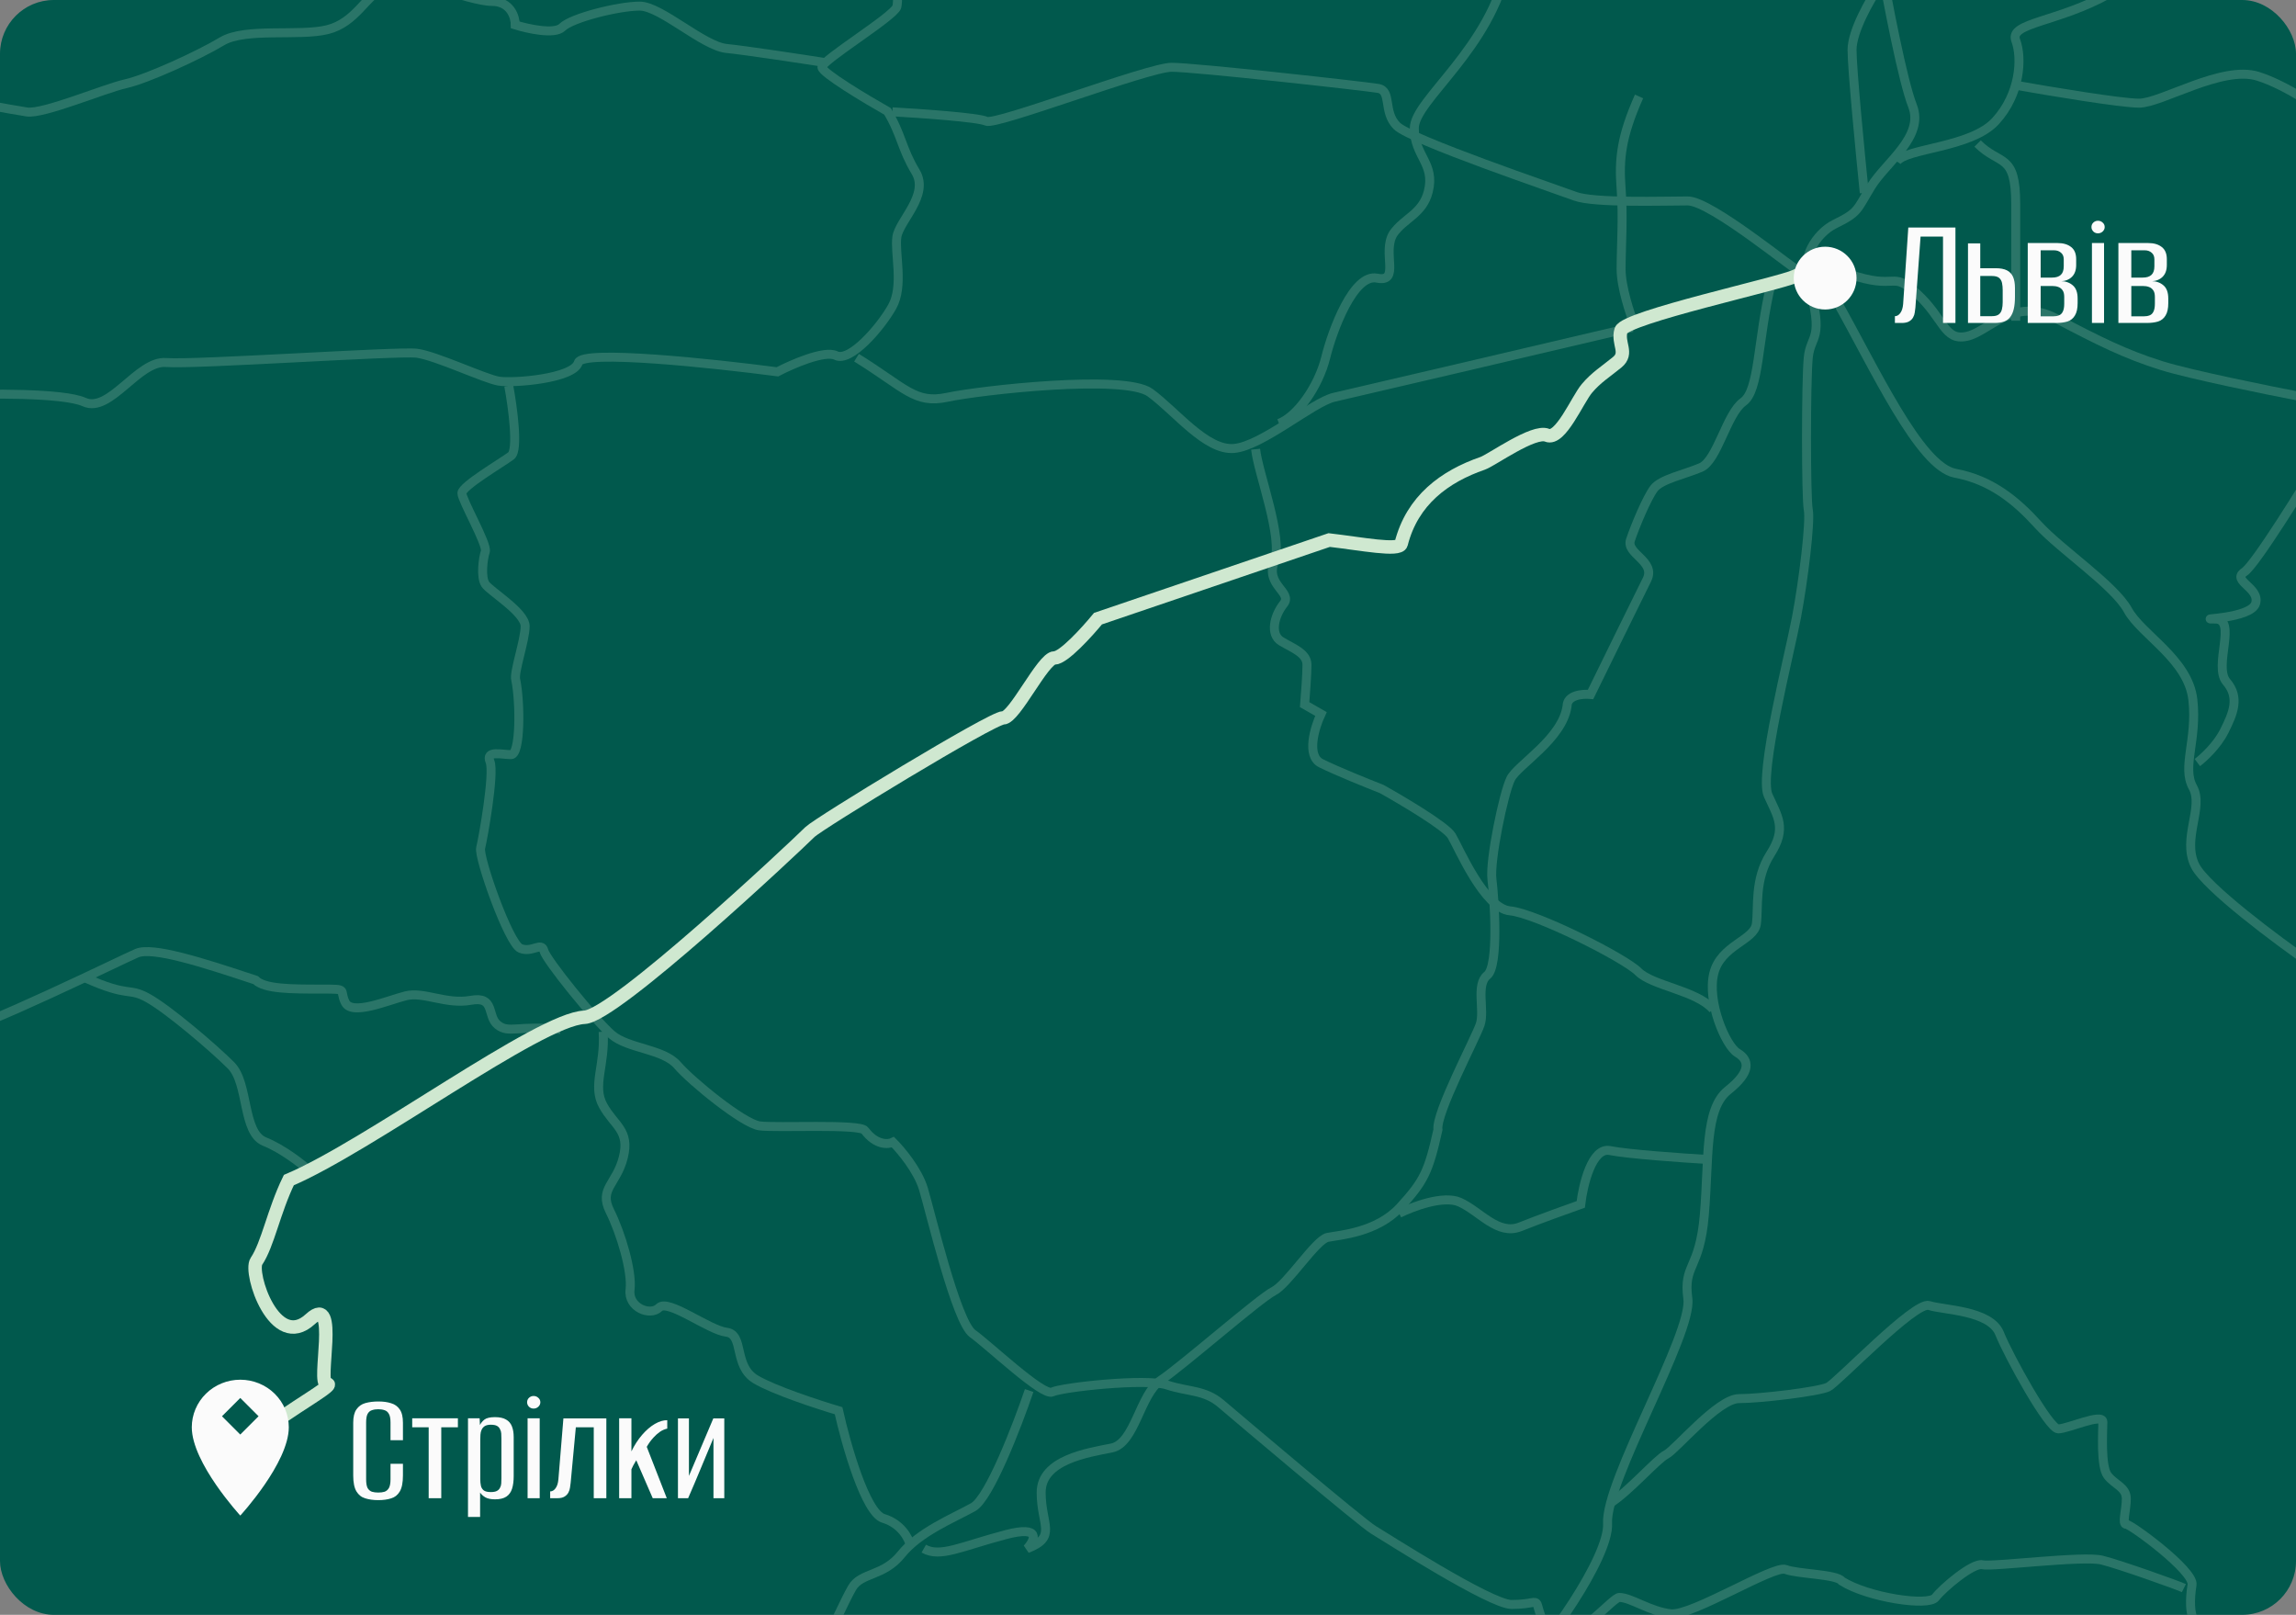 <svg width="512" height="360" viewBox="0 0 512 360" fill="none" xmlns="http://www.w3.org/2000/svg">
<rect x="0" y="0" width="512" height="360" fill="#808080" stroke="none"/>
<g clip-path="url(#clip0_862_7132)">
<rect width="512" height="360" rx="12" fill="#01594D"/>
<g opacity="0.2">
<path d="M403.762 61C401.417 58.191 404.843 52.046 409.171 49.939C414.582 47.305 414.04 46.779 417.286 41.511C420.532 36.244 429.189 30.45 426.484 23.603C424.32 18.125 420.894 0.252 419.451 -8" stroke="#CFE8D0" stroke-width="2"/>
<path d="M419 -3C417 -0.038 413 6.932 413 11.114C413 15.296 414.818 34.114 415.727 43" stroke="#CFE8D0" stroke-width="2"/>
<path d="M-11 88.075C-2.992 87.73 14.174 87.557 18.77 89.631C24.515 92.223 30.782 80.299 37.049 80.818C43.317 81.336 88.754 78.225 92.933 78.744C97.111 79.262 108.079 84.447 111.212 84.965C114.346 85.484 127.925 84.447 128.97 80.817C129.805 77.914 158.913 80.99 173.363 82.891C176.671 81.163 183.913 78.018 186.42 79.262C189.553 80.817 196.343 73.041 198.954 68.375C201.566 63.709 199.477 56.451 199.999 52.822C200.521 49.192 207.311 43.489 204.177 38.305C201.044 33.121 201.044 30.01 197.91 24.826C193.035 22.061 183.286 16.22 183.286 14.976C183.286 13.42 199.477 3.57 199.999 1.496C200.521 -0.578 199.477 -12.502 202.61 -11.984" stroke="#CFE8D0" stroke-width="2"/>
<path d="M113.449 86C114.32 90.684 115.643 100.365 113.971 101.614C111.882 103.176 103 108.38 103 109.942C103 111.503 108.747 121.392 108.224 122.954C107.702 124.515 107.18 128.679 108.224 130.24C109.269 131.802 117.106 136.486 117.106 139.609C117.106 142.732 114.494 150.018 115.016 151.58C116.061 156.784 116.061 168.235 113.971 168.235C111.882 168.235 108.224 167.194 109.269 169.796C110.314 172.398 107.702 186.972 107.18 189.054C106.657 191.135 113.449 210.393 116.061 211.434C118.673 212.475 120.763 209.873 121.286 211.954C121.808 214.036 132.78 227.569 136.437 230.691C140.094 233.814 147.931 233.814 151.065 237.458C154.2 241.101 165.694 250.469 169.351 250.99C173.008 251.51 191.816 250.469 192.861 252.031C195.369 255.362 198.086 255.154 199.131 254.633C200.872 256.368 204.669 260.879 205.922 265.043C207.49 270.247 213.237 294.71 216.894 297.312C220.551 299.914 232.567 311.365 234.657 310.324C236.747 309.283 255.555 307.201 260.257 308.762C264.959 310.324 268.616 309.803 272.273 312.926C275.931 316.049 303.62 339.47 306.233 341.032C308.845 342.593 332.355 357.687 337.057 357.687C341.759 357.687 342.282 356.646 342.804 357.687C343.065 358.207 344.371 365.494 348.551 364.973C352.731 364.453 359.784 356.125 361.09 356.125C363.702 356.125 367.882 359.248 372.584 359.769C377.286 360.289 395.571 348.839 398.184 349.88C400.796 350.921 409.678 350.921 410.722 352.482C416.469 356.125 430.053 358.207 431.62 356.125C433.188 354.043 439.98 348.318 442.069 348.839C444.159 349.359 464.535 346.757 468.714 347.798C472.894 348.839 485.955 353.523 487 354.043" stroke="#CFE8D0" stroke-width="2"/>
<path d="M191 79.745C201.91 86.489 203.988 90.121 211.261 88.564C218.535 87.008 250.745 83.376 256.459 87.527C262.174 91.677 268.928 100.497 275.162 99.978C281.396 99.459 292.826 89.602 297.501 88.564C301.242 87.734 343.392 77.842 364 73" stroke="#CFE8D0" stroke-width="2"/>
<path d="M336.204 -8C332.561 10.807 315.388 22.3 315.388 28.57C315.388 34.839 320.071 36.406 318.51 42.675C317.261 47.69 313.133 48.596 310.704 52.078C308.102 56.258 312.384 63.073 307.061 62.005C301.857 60.96 297.173 73.498 295.612 79.767C294.051 86.036 289.367 92.827 285.204 94.395M280 100.141C280.52 105.365 286.245 119.993 284.163 125.217C282.082 130.442 288.327 132.009 286.245 134.621C284.163 137.233 283.122 141.413 285.724 142.98C288.327 144.547 291.449 145.592 291.449 148.204C291.449 150.294 291.102 154.996 290.929 157.085L294.571 159.175C293.184 162.135 291.241 168.474 294.571 170.146C297.902 171.817 304.98 174.673 308.102 175.892C312.786 178.504 322.465 184.251 323.714 186.341C325.276 188.953 331 202.536 336.724 203.058C342.449 203.581 362.224 213.507 365.347 216.641C368.469 219.776 378.357 220.821 382 225" stroke="#CFE8D0" stroke-width="2"/>
<path d="M402 61C400.43 60.477 381.595 44.795 376.363 44.795C371.131 44.795 355.436 45.318 351.25 43.75C347.064 42.182 314.626 31.204 311.487 28.068C308.348 24.932 310.441 20.227 307.302 19.704C304.162 19.182 266.492 15 261.26 15C256.028 15 222.021 28.068 219.928 27.023C218.254 26.186 205.278 25.28 199 24.932" stroke="#CFE8D0" stroke-width="2"/>
<path d="M184 13.95C178.417 13.076 166.203 11.223 162.016 10.803C156.781 10.278 147.359 1.361 142.648 1.361C137.938 1.361 127.469 3.983 125.375 6.082C123.7 7.76 117.698 6.431 114.906 5.557C114.906 3.809 113.859 0.311 109.672 0.311C104.438 0.311 90.828 -5.984 86.117 -3.361C81.406 -0.738 79.312 5.033 73.031 6.606C66.75 8.18 54.711 6.082 49.477 9.229C44.242 12.377 32.727 17.622 28.016 18.672C23.305 19.721 9.695 25.491 6.031 24.966C3.1 24.547 -10.544 21.994 -17 20.77" stroke="#CFE8D0" stroke-width="2"/>
<path d="M395 63C391.859 76.043 392.382 86.998 388.717 89.607C385.053 92.215 382.958 102.649 379.294 104.215C375.629 105.78 370.393 106.823 368.823 108.91C367.252 110.997 364.634 117.257 363.587 120.387C362.54 123.518 369.346 125.083 367.252 129.256C365.577 132.595 358.177 147.69 354.687 154.82C352.942 154.646 349.452 154.924 349.452 157.428C348.405 164.732 338.457 170.471 336.887 173.601C335.316 176.731 332.175 191.861 332.698 196.034C333.222 200.208 334.268 215.337 331.65 217.424C329.033 219.511 331.127 225.25 330.08 228.38C329.033 231.51 320.132 248.205 320.656 251.857C318.562 261.247 317.515 263.334 312.28 269.073C307.044 274.812 298.667 275.333 296.05 275.855C293.432 276.377 287.149 286.289 284.008 287.854C280.867 289.419 263.59 304.549 258.878 307.679C254.166 310.809 253.119 321.765 247.884 322.808C242.648 323.852 232.177 325.417 232.177 332.721C232.177 340.025 235.842 342.633 229.036 345.242C230.781 343.329 232.282 340.025 224.324 342.111C214.377 344.72 209.665 347.328 206 345.242" stroke="#CFE8D0" stroke-width="2"/>
<path d="M125 229.5C115.5 228.5 113.5 230.5 111 228.5C108.5 226.5 110.5 222 105 223C99.5 224 94.5 220.999 90.5 221.999C86.5 222.999 78.5 226.5 77 223.5C75.5 220.5 78 220.5 71.5 220.5C65 220.5 59 220.5 57 218.5C45 214.5 34 211 30.5 212.5C27 214 -4.5 229.5 -11 230.5" stroke="#CFE8D0" stroke-width="2"/>
<path d="M19 218C29 222.5 28.5 220 33 222.5C37.5 225 47.5 233.5 51.5 237.5C55.5 241.5 54 252.5 59 254.5C63 256.1 67.333 259.5 69 261" stroke="#CFE8D0" stroke-width="2"/>
<path d="M134.5 230C135 237.5 132 242 134.5 246.5C137 251 140.5 252 139 258C137.5 264 133.5 265 136 270C138.5 275 141 283.5 140.5 287.5C140 291.5 145 293.5 147 291.5C149 289.5 158 296.5 162 297C166 297.5 163.5 304.5 168.5 307.5C172.5 309.9 182.5 313.167 187 314.5C188.667 322 193 337.3 197 338.5C201 339.7 202.667 343 203 344.5" stroke="#CFE8D0" stroke-width="2"/>
<path d="M229.5 310C226.833 317.833 220.6 334 217 336C212.5 338.5 205 341.5 201 346.5C197 351.5 192 350.5 190 354C188.4 356.8 185.333 363.5 184 366.5" stroke="#CFE8D0" stroke-width="2"/>
<path d="M312 270.5C315 269 321.9 266.4 325.5 268C330 270 334 275.5 339 273.5C343 271.9 349.667 269.5 352.5 268.5C353 264.167 355 255.7 359 256.5C363 257.3 375.333 258.167 381 258.5" stroke="#CFE8D0" stroke-width="2"/>
<path d="M365.5 21.5C361.5 30.5 361 35.5 361.5 42C362 48.5 361.5 55 361.5 60C361.5 64 363.5 70 364.5 72.5" stroke="#CFE8D0" stroke-width="2"/>
<path d="M403.238 63C406.924 76.049 403.765 74.483 403.238 79.703C402.712 84.922 402.712 111.02 403.238 113.63C403.765 116.24 402.185 129.289 400.606 137.64C399.026 145.992 392.182 172.611 394.288 177.309C396.394 182.007 398.5 184.617 394.814 190.358C391.129 196.1 392.182 202.363 391.655 206.017C391.129 209.671 383.756 210.715 382.177 216.978C380.597 223.242 384.81 233.159 387.443 234.725C390.075 236.291 390.6 238.9 385.335 243.076C380.069 247.252 381.123 258.213 380.069 270.74C379.016 283.267 375.332 281.701 376.385 289.53C377.438 297.36 357.955 330.243 358.482 339.639C358.903 347.155 344.266 367.824 339 372" stroke="#CFE8D0" stroke-width="2"/>
<path d="M359 335.154C363.188 332.559 369.469 325.294 371.563 324.256C373.657 323.218 383.079 311.801 387.791 311.801C392.502 311.801 405.588 310.244 407.682 309.206C409.776 308.168 427.051 290.005 430.191 291.043C433.332 292.081 443.801 292.08 445.895 297.27C447.989 302.46 456.888 318.547 458.982 318.547C461.076 318.547 468.928 314.915 468.928 316.99C468.928 319.066 468.404 326.851 469.975 328.926C471.545 331.002 474.162 331.521 474.162 334.116C474.162 336.711 473.116 339.825 474.162 339.825C475.209 339.825 489.343 350.204 488.819 353.318C488.296 356.431 488.296 360.064 489.343 361.102C490.181 361.932 499.463 368.713 504 372" stroke="#CFE8D0" stroke-width="2"/>
<path d="M409.5 67C418 82 428 104 436 105.5C444 107 449.5 111.5 454.5 117C459.5 122.5 471.5 130.5 474.5 136C477.5 141.5 488 147 489 156C490 165 486.5 171 489 175.5C491.5 180 486.5 187 489.5 193C491.9 197.8 507.833 209.667 515.5 215" stroke="#CFE8D0" stroke-width="2"/>
<path d="M412 61C423.5 65 421.5 60 427.5 65.5C433.5 71 433.5 76 438.5 75C443.5 74 449 66 458.5 71C468 76 474 79 482 81.5C488.4 83.5 505.667 87 513.5 88.5" stroke="#CFE8D0" stroke-width="2"/>
<path d="M441 32C446 37 449.5 34 449.5 45.5C449.5 54.7 449.5 66.667 449.5 71.5" stroke="#CFE8D0" stroke-width="2"/>
<path d="M449.5 19C457 20.334 473 23 477 23C482 23 495.5 14.5 503.5 17C509.9 19 517.833 24.5 521 27M490 170C491.333 169 494.4 166.2 496 163C498 159 499.5 155.5 496.5 152C493.5 148.5 499 138 494 138C489 138 502 138 503 134.5C504 131 497.5 129.5 500.5 127.5C502.9 125.9 513.5 108.833 518.5 100.5" stroke="#CFE8D0" stroke-width="2"/>
<path d="M470.501 -1.5C459.001 5 448.001 5 449.501 9C451.001 13 450.5 21 445 27C439.5 33 425 33 423 36" stroke="#CFE8D0" stroke-width="2"/>
</g>
<path d="M405 62.401C404.577 61.566 403.056 60.231 400.352 61.566C396.971 63.235 362.321 70.745 361.475 73.666C360.63 76.586 363.166 78.672 360.63 80.759C358.095 82.845 355.982 84.096 353.869 86.6C351.756 89.103 347.953 98.282 344.995 97.03C342.037 95.779 332.622 102.6 330.628 103.289C322.176 106.209 314.919 111.507 312.457 121.229C312.035 122.898 303.583 121.229 296.4 120.395L244.846 137.918C242.452 140.839 237.156 146.68 235.127 146.68C232.592 146.68 226.253 160.031 223.718 160.031C221.183 160.031 182.529 183.593 180.616 185.482C176.813 189.237 137.085 226.509 130.33 226.787C120.188 227.204 82.157 255.575 64.409 263.085C61.029 270.039 59.729 277.421 57.178 281.198C55.488 283.701 61.266 301.389 69.19 294.09C75.737 288.061 70.574 308.658 72.846 308.529C76.012 308.351 58.493 317.324 53 324" stroke="#CFE8D0" stroke-width="3"/>
<circle cx="407" cy="62" r="7" fill="#FBFBFB"/>
<path d="M422.557 72V70.488C423.013 70.488 423.409 70.26 423.745 69.804C424.105 69.324 424.321 68.652 424.393 67.788L425.545 50.724H436.057V72H433.285V52.74H428.281L427.129 68.544C427.105 68.88 427.057 69.252 426.985 69.66C426.937 70.044 426.817 70.404 426.625 70.74C426.457 71.076 426.181 71.364 425.797 71.604C425.437 71.844 424.921 71.976 424.249 72H422.557ZM438.854 72V54.252H441.59V59.796H445.046C446.078 59.796 446.906 59.952 447.53 60.264C448.154 60.576 448.61 61.056 448.898 61.704C449.186 62.352 449.33 63.192 449.33 64.224V66.132C449.33 67.188 449.246 68.088 449.078 68.832C448.91 69.576 448.646 70.188 448.286 70.668C447.95 71.124 447.494 71.46 446.918 71.676C446.342 71.892 445.622 72 444.758 72H438.854ZM441.59 70.488H444.146C444.866 70.488 445.394 70.356 445.73 70.092C446.066 69.828 446.294 69.456 446.414 68.976C446.534 68.496 446.594 67.956 446.594 67.356V64.692C446.594 64.116 446.546 63.588 446.45 63.108C446.354 62.628 446.138 62.244 445.802 61.956C445.466 61.668 444.914 61.524 444.146 61.524H441.59V70.488ZM452.18 72V54.18H458.804C460.1 54.18 461.12 54.48 461.864 55.08C462.608 55.656 462.98 56.556 462.98 57.78V59.076C462.98 60.204 462.668 61.08 462.044 61.704C461.42 62.328 460.58 62.664 459.524 62.712V62.676C460.604 62.676 461.504 62.988 462.224 63.612C462.944 64.212 463.304 65.196 463.304 66.564V67.572C463.304 68.772 463.1 69.696 462.692 70.344C462.308 70.992 461.756 71.436 461.036 71.676C460.316 71.892 459.464 72 458.48 72H452.18ZM455.06 70.524H457.796C458.324 70.524 458.768 70.452 459.128 70.308C459.512 70.164 459.8 69.888 459.992 69.48C460.208 69.072 460.316 68.472 460.316 67.68V66.204C460.316 65.556 460.196 65.064 459.956 64.728C459.716 64.368 459.392 64.116 458.984 63.972C458.6 63.828 458.144 63.756 457.616 63.756H455.06V70.524ZM455.06 61.884H457.616C458.48 61.884 459.128 61.68 459.56 61.272C459.992 60.864 460.208 60.228 460.208 59.364V57.816C460.208 57.168 460.004 56.676 459.596 56.34C459.188 55.98 458.672 55.8 458.048 55.8H455.06V61.884ZM466.496 72V54.18H469.196V72H466.496ZM467.828 52.02C467.444 52.02 467.108 51.888 466.82 51.624C466.532 51.336 466.388 51 466.388 50.616C466.388 50.208 466.532 49.872 466.82 49.608C467.108 49.344 467.444 49.212 467.828 49.212C468.236 49.212 468.584 49.344 468.872 49.608C469.184 49.872 469.34 50.208 469.34 50.616C469.34 51 469.184 51.336 468.872 51.624C468.584 51.888 468.236 52.02 467.828 52.02ZM472.395 72V54.18H479.019C480.315 54.18 481.335 54.48 482.079 55.08C482.823 55.656 483.195 56.556 483.195 57.78V59.076C483.195 60.204 482.883 61.08 482.259 61.704C481.635 62.328 480.795 62.664 479.739 62.712V62.676C480.819 62.676 481.719 62.988 482.439 63.612C483.159 64.212 483.519 65.196 483.519 66.564V67.572C483.519 68.772 483.315 69.696 482.907 70.344C482.523 70.992 481.971 71.436 481.251 71.676C480.531 71.892 479.679 72 478.695 72H472.395ZM475.275 70.524H478.011C478.539 70.524 478.983 70.452 479.343 70.308C479.727 70.164 480.015 69.888 480.207 69.48C480.423 69.072 480.531 68.472 480.531 67.68V66.204C480.531 65.556 480.411 65.064 480.171 64.728C479.931 64.368 479.607 64.116 479.199 63.972C478.815 63.828 478.359 63.756 477.831 63.756H475.275V70.524ZM475.275 61.884H477.831C478.695 61.884 479.343 61.68 479.775 61.272C480.207 60.864 480.423 60.228 480.423 59.364V57.816C480.423 57.168 480.219 56.676 479.811 56.34C479.403 55.98 478.887 55.8 478.263 55.8H475.275V61.884Z" fill="#FBFBFB"/>
<path fill-rule="evenodd" clip-rule="evenodd" d="M45.936 310.688C47.964 308.7 50.716 307.583 53.584 307.583C56.453 307.583 59.205 308.7 61.233 310.688C63.262 312.676 64.401 315.372 64.401 318.184C64.401 326.134 53.584 337.87 53.584 337.87C53.584 337.87 42.768 326.134 42.768 318.184C42.768 315.372 43.907 312.676 45.936 310.688ZM57.66 315.73L53.58 311.651L49.501 315.73L53.58 319.81L57.66 315.73Z" fill="#FBFBFB"/>
<path d="M84.347 334.432C83.267 334.432 82.307 334.3 81.467 334.036C80.627 333.796 79.967 333.28 79.487 332.488C79.007 331.696 78.767 330.508 78.767 328.924V317.188C78.767 315.868 79.007 314.872 79.487 314.2C79.967 313.504 80.627 313.036 81.467 312.796C82.331 312.556 83.303 312.436 84.383 312.436C85.487 312.436 86.435 312.568 87.227 312.832C88.043 313.072 88.679 313.528 89.135 314.2C89.615 314.872 89.855 315.868 89.855 317.188V321.076H87.083V317.116C87.083 316.252 86.963 315.616 86.723 315.208C86.483 314.776 86.159 314.5 85.751 314.38C85.343 314.236 84.875 314.164 84.347 314.164C83.819 314.164 83.351 314.236 82.943 314.38C82.535 314.5 82.211 314.776 81.971 315.208C81.755 315.616 81.647 316.252 81.647 317.116V329.788C81.647 330.652 81.755 331.3 81.971 331.732C82.211 332.14 82.535 332.416 82.943 332.56C83.351 332.68 83.819 332.74 84.347 332.74C84.899 332.74 85.367 332.68 85.751 332.56C86.159 332.416 86.483 332.14 86.723 331.732C86.963 331.3 87.083 330.652 87.083 329.788V326.332H89.855V328.924C89.855 330.532 89.615 331.732 89.135 332.524C88.679 333.292 88.043 333.796 87.227 334.036C86.411 334.3 85.451 334.432 84.347 334.432ZM95.594 334V318.196H91.922V316.18H102.11V318.196H98.402V334H95.594ZM104.362 338.176V316.18H106.954L107.026 317.692C107.242 317.236 107.578 316.828 108.034 316.468C108.514 316.108 109.294 315.928 110.374 315.928C111.43 315.928 112.258 316.108 112.858 316.468C113.458 316.804 113.89 317.308 114.154 317.98C114.418 318.628 114.55 319.42 114.55 320.356V329.104C114.55 330.184 114.43 331.108 114.19 331.876C113.95 332.644 113.53 333.232 112.93 333.64C112.33 334.048 111.478 334.252 110.374 334.252C109.486 334.252 108.778 334.108 108.25 333.82C107.722 333.508 107.326 333.148 107.062 332.74V338.176H104.362ZM109.438 332.632C110.038 332.632 110.494 332.548 110.806 332.38C111.118 332.212 111.346 331.984 111.49 331.696C111.658 331.408 111.754 331.084 111.778 330.724C111.802 330.364 111.814 329.98 111.814 329.572V320.716C111.814 320.308 111.802 319.924 111.778 319.564C111.754 319.204 111.658 318.88 111.49 318.592C111.346 318.28 111.118 318.04 110.806 317.872C110.494 317.704 110.038 317.62 109.438 317.62C108.862 317.62 108.406 317.728 108.07 317.944C107.758 318.16 107.53 318.436 107.386 318.772C107.242 319.084 107.158 319.444 107.134 319.852C107.11 320.236 107.098 320.596 107.098 320.932V329.752C107.098 330.304 107.146 330.796 107.242 331.228C107.338 331.66 107.554 332.008 107.89 332.272C108.226 332.512 108.742 332.632 109.438 332.632ZM117.651 334V316.18H120.351V334H117.651ZM118.983 314.02C118.599 314.02 118.263 313.888 117.975 313.624C117.687 313.336 117.543 313 117.543 312.616C117.543 312.208 117.687 311.872 117.975 311.608C118.263 311.344 118.599 311.212 118.983 311.212C119.391 311.212 119.739 311.344 120.027 311.608C120.339 311.872 120.495 312.208 120.495 312.616C120.495 313 120.339 313.336 120.027 313.624C119.739 313.888 119.391 314.02 118.983 314.02ZM122.685 334V332.488C123.141 332.488 123.537 332.26 123.873 331.804C124.233 331.324 124.449 330.652 124.521 329.788L125.637 316.216H135.213V334H132.405V318.196H128.409L127.257 330.544C127.233 330.856 127.185 331.216 127.113 331.624C127.065 332.008 126.945 332.38 126.753 332.74C126.561 333.1 126.273 333.4 125.889 333.64C125.505 333.88 124.977 334 124.305 334H122.685ZM138.069 334V316.18H140.805V323.56C141.477 322.168 142.269 320.944 143.181 319.888C144.093 318.832 145.041 318.016 146.025 317.44C147.033 316.864 147.957 316.588 148.797 316.612V318.484C148.173 318.628 147.609 318.88 147.105 319.24C146.601 319.6 146.145 320.008 145.737 320.464C145.449 320.776 145.173 321.112 144.909 321.472C144.669 321.808 144.441 322.168 144.225 322.552L148.689 334H145.557L141.885 325.54C141.669 325.876 141.453 326.248 141.237 326.656C141.045 327.064 140.901 327.364 140.805 327.556V334H138.069ZM151.182 334V316.216H153.63V329.032L159.066 316.216H161.514V334H159.102V320.572C158.166 322.828 157.23 325.072 156.294 327.304C155.382 329.512 154.434 331.744 153.45 334H151.182Z" fill="#FBFBFB"/>
</g>
<defs>
<clipPath id="clip0_862_7132">
<rect width="512" height="360" rx="12" fill="white"/>
</clipPath>
</defs>
</svg>
